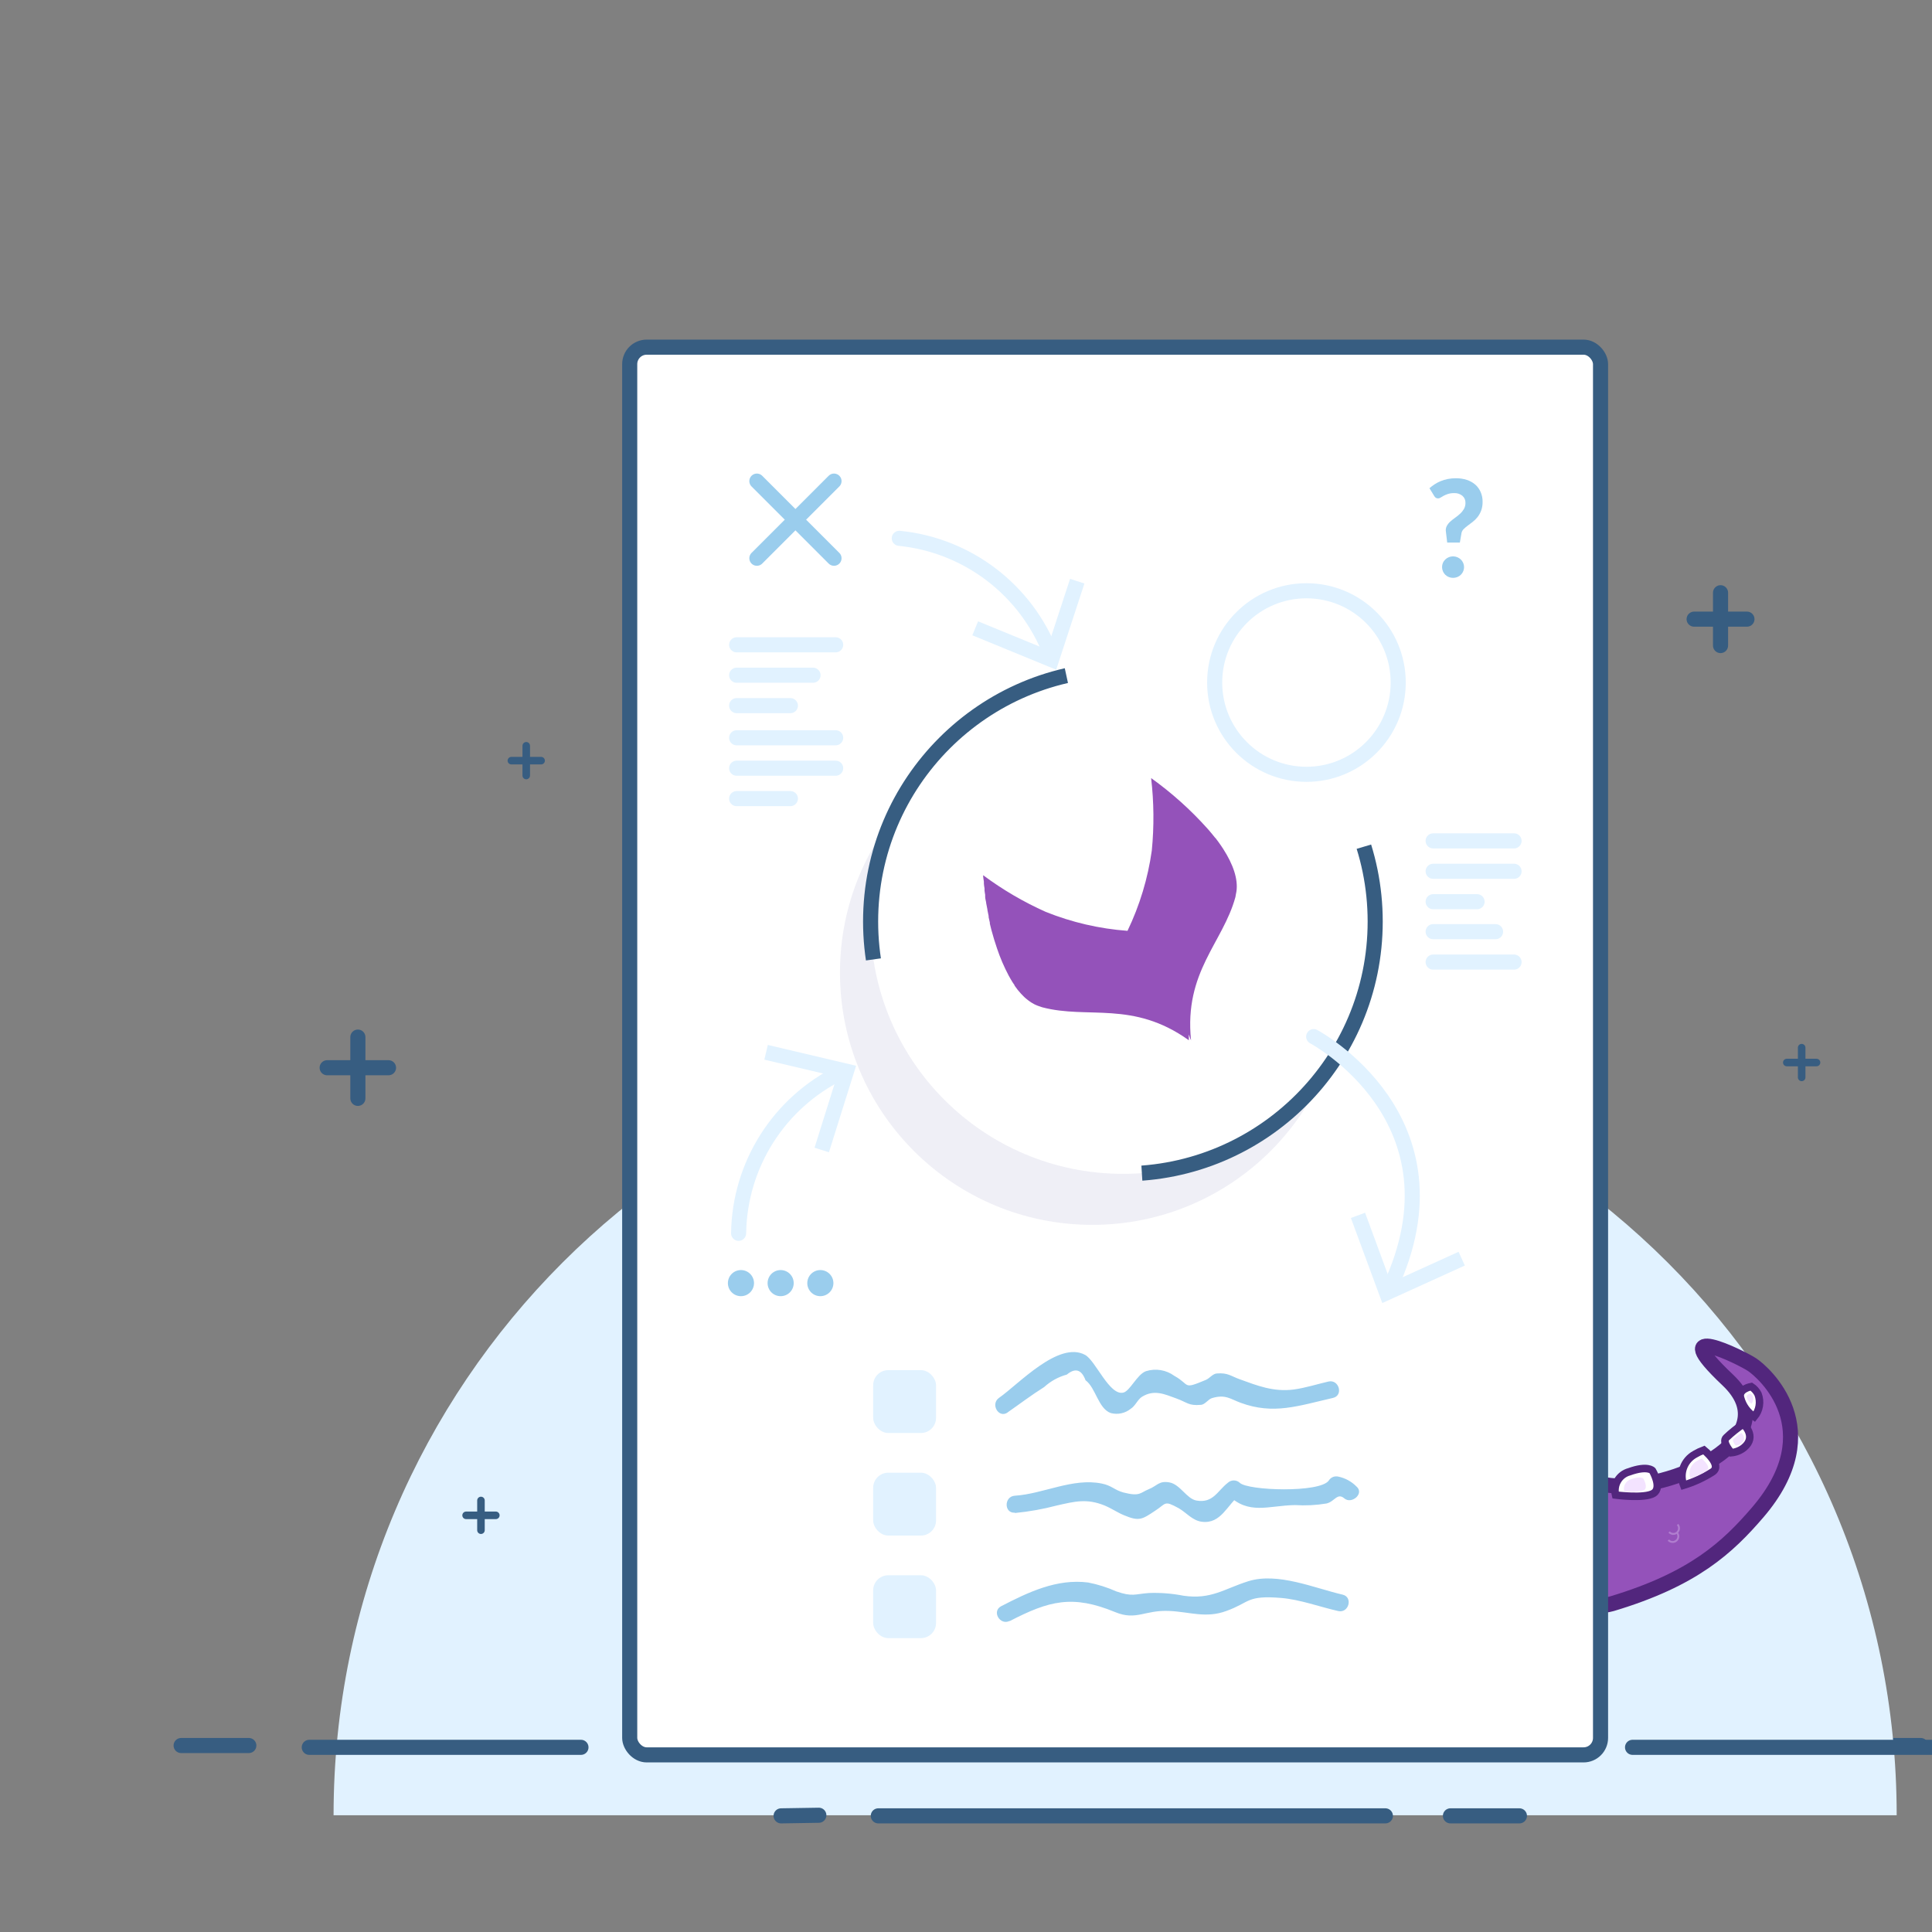 <?xml version="1.0" encoding="UTF-8"?>
<svg width="256px" height="256px" viewBox="0 0 256 256" version="1.1" xmlns="http://www.w3.org/2000/svg" xmlns:xlink="http://www.w3.org/1999/xlink">
    <rect x="0" y="0" width="256" height="256" fill="#808080" stroke="none"/>
    <!-- Generator: Sketch 46.2 (44496) - http://www.bohemiancoding.com/sketch -->
    <title>illustration-draft</title>
    <desc>Created with Sketch.</desc>
    <defs></defs>
    <g id="256x256" stroke="none" stroke-width="1" fill="none" fill-rule="evenodd">
        <g id="illustration-draft">
            <g id="Draft" transform="translate(24, 46)">
                <path d="M223.53,185.29 L230.5,185.29" id="Shape" stroke="#375D81" stroke-width="2" fill="#FFFFFF" fill-rule="nonzero" stroke-linecap="round" stroke-linejoin="round"></path>
                <path d="M20.2,194.53 C20.2,137.335 66.565,90.97 123.76,90.97 C180.955,90.97 227.32,137.335 227.32,194.53 L20.2,194.53 Z" id="Shape" fill="#E1F2FF" fill-rule="nonzero"></path>
                <path d="M162.22,185.16 L167.22,185.16 C168.936,185.164 170.48,184.117 171.11,182.52 C172.88,177.97 172.44,173.79 172.65,170.21 C173.04,163.58 172.01,160.21 171.02,154.65 L163.55,154.82 C163.55,154.82 164.19,157.57 164.61,165.82 C164.74,168.38 160.52,178.64 160.72,183.67 C160.741,184.488 161.402,185.144 162.22,185.16 Z" id="Shape" stroke="#52267D" fill="#9452BA" fill-rule="nonzero"></path>
                <path d="M147.73,161.49 L141.73,154.67 L138.02,154.82 C138.02,154.82 137.5,160.49 137.29,162.82 C136.62,168.223 135.557,173.571 134.11,178.82 C133.786,179.88 133.584,180.974 133.51,182.08 C133.493,182.881 133.804,183.653 134.37,184.22 C134.937,184.786 135.709,185.097 136.51,185.08 L140.92,185.08 C143.49,185.092 145.744,183.365 146.4,180.88 C148.32,173.2 147.73,161.49 147.73,161.49 Z" id="Shape" stroke="#52267D" fill="#9452BA" fill-rule="nonzero"></path>
                <polyline id="Shape" stroke="#52267D" stroke-width="0.25" points="139.28 166.19 138.28 167.06 139.23 167.92 140.78 167.32 140.47 166.64 139.19 166.95 139.2 167.18 139.53 167.16"></polyline>
                <path d="M139.31,136.1 C143.69,136.01 147.79,132.99 156.73,132.58 C156.839,132.051 157.003,131.535 157.22,131.04 C158.84,127.54 161.12,117.45 159.65,110.82 L158.49,105.57 C158.11,103.849 157.919,102.092 157.92,100.33 L157.92,100.33 C157.921,99.611 157.995,98.894 158.14,98.19 C158.173,98.017 158.213,97.847 158.26,97.68 C158.39,97.175 158.557,96.68 158.76,96.2 C158.827,96.04 158.897,95.883 158.97,95.73 C159.117,95.423 159.28,95.123 159.46,94.83 C159.64,94.537 159.82,94.26 160,94 C160.613,93.18 161.34,92.453 162.16,91.84 C162.433,91.633 162.717,91.443 163.01,91.27 C164.673,90.259 166.583,89.726 168.53,89.73 L170.27,89.73 C173.092,89.728 175.799,90.85 177.79,92.85 C178.03,93.09 178.26,93.343 178.48,93.61 C178.874,94.089 179.225,94.6 179.53,95.14 C179.65,95.34 179.76,95.55 179.86,95.76 C179.96,95.97 180.01,96.07 180.07,96.23 C180.481,97.202 180.744,98.23 180.85,99.28 C180.885,99.642 180.902,100.006 180.9,100.37 L180.9,100.37 C180.9,101.834 179.714,103.02 178.25,103.02 L167.39,103.02 L169.04,112.47 C170.97,122.18 170.39,128.67 168.89,133 C168.56,134 166.65,137.39 166.65,137.39 C172.1,145.98 180.45,149.74 189.38,150.83 C196.97,151.76 213.38,144.83 204.91,136.83 C196.44,128.83 206.67,133.83 208.17,134.83 C209.67,135.83 218.36,143.35 208.93,154.37 C204.93,159.03 200.42,163.26 189.56,166.51 C187.82,167.03 178.31,167.72 173.18,169.19 C157.93,173.57 145.54,168.81 138.59,158.74 C131.64,148.67 137.58,136.14 139.31,136.1 Z" id="Shape" stroke="#52267D" stroke-width="2" fill="#9452BA" fill-rule="nonzero"></path>
                <path d="M148.77,121.63 C149.12,110.37 140.18,101.52 130.03,99.63 C127.92,99.24 127.24,98.63 124.93,98.63 L123.16,98.63 C117.206,98.63 112.38,103.456 112.38,109.41 C112.38,110.896 113.584,112.1 115.07,112.1 L133.27,112.1 C137.27,113.8 139.77,118.92 140.21,121.67 C140.861,124.959 140.437,128.371 139,131.4 C138.222,133.136 137.929,135.05 138.15,136.94 L138.25,136.94 C138.328,137.991 138.489,139.034 138.73,140.06 C140.44,138.87 143.09,137.06 143.57,136.83 C144.57,136.28 146.98,135.02 148.04,134.41 C154.84,130.56 148.57,128 148.77,121.63 Z" id="Shape" stroke="#52267D" fill="#9452BA" fill-rule="nonzero"></path>
                <path d="M143,134.64 C142.91,132.9 142.65,132.01 142.84,131.3 C143.96,127.23 144.33,125.94 144.33,121.63 C144.235,117.23 141.921,113.178 138.18,110.86 C136.451,110.627 134.697,111.055 133.27,112.06 C137.27,113.76 139.77,118.88 140.21,121.63 C140.87,124.932 140.446,128.359 139,131.4 C138.222,133.136 137.929,135.05 138.15,136.94 C138.15,136.94 143.07,138.79 142.96,134.65" id="Shape" stroke="#52267D" stroke-width="0.5" fill="#F3E3FF" fill-rule="nonzero"></path>
                <path d="M117.5,100.43 C117.559,99.264 118.288,98.238 119.37,97.8 L120.98,97.15 C120.98,97.15 122.09,99.51 120.83,100.1 C119.797,100.61 118.613,100.728 117.5,100.43 Z" id="Shape" stroke="#52267D" stroke-width="0.5" fill="#FFFFFF" fill-rule="nonzero"></path>
                <path d="M122.19,99.11 C122.288,97.529 123.549,96.268 125.13,96.17 C125.67,96.1 127.07,96.17 127.07,96.17 C127.07,96.17 127.72,98.88 126.2,99.17 C124.867,99.333 123.518,99.313 122.19,99.11 L122.19,99.11 Z" id="Shape" stroke="#52267D" stroke-width="0.5" fill="#FFFFFF" fill-rule="nonzero"></path>
                <path d="M127.92,99.36 C127.92,99.36 128.3,96.52 130.85,97.3 C131.518,97.511 132.109,97.915 132.55,98.46 C132.55,98.46 132.04,100.63 131.03,100.38 C129.967,100.128 128.926,99.787 127.92,99.36 Z" id="Shape" stroke="#52267D" stroke-width="0.5" fill="#FFFFFF" fill-rule="nonzero"></path>
                <path d="M135.34,113.16 C135.34,113.16 141.34,109.92 140.16,104.47 C141.479,105.587 142.706,106.808 143.83,108.12 C143.83,109.19 144.03,113.42 138.18,116.26 C137.301,115.167 136.352,114.132 135.34,113.16 L135.34,113.16 Z" id="Shape" stroke="#52267D" stroke-width="0.5" fill="#FFFFFF" fill-rule="nonzero"></path>
                <path d="M118.06,100.13 C118.088,99.449 118.516,98.849 119.15,98.6 L120.09,98.22 C120.09,98.22 120.74,99.59 120,99.94 C119.398,100.236 118.708,100.304 118.06,100.13 L118.06,100.13 Z" id="Shape" fill="#F3E3FF" fill-rule="nonzero"></path>
                <path d="M123,98.76 C123.041,97.805 123.805,97.041 124.76,97 C125.08,97 125.9,97 125.9,97 C125.9,97 126.28,98.59 125.39,98.74 C124.598,98.858 123.794,98.864 123,98.76 Z" id="Shape" fill="#F3E3FF" fill-rule="nonzero"></path>
                <path d="M128.55,99.27 C128.55,99.27 128.77,97.59 130.29,98.05 C130.684,98.177 131.032,98.417 131.29,98.74 C131.29,98.74 130.99,100.02 130.39,99.88 C129.761,99.729 129.145,99.525 128.55,99.27 Z" id="Shape" fill="#F3E3FF" fill-rule="nonzero"></path>
                <path d="M124,105.3 L128.54,105.3 C129.247,105.3 129.82,105.873 129.82,106.58 L129.82,109 C129.82,109.707 129.247,110.28 128.54,110.28 L121.89,110.28 L121.89,107.4 C121.89,106.24 122.83,105.3 123.99,105.3 L124,105.3 Z" id="Shape" fill="#F3E3FF" fill-rule="nonzero" opacity="0.3"></path>
                <path d="M124,106.27 L127.82,106.27 C128.372,106.27 128.82,106.718 128.82,107.27 L128.82,109.16 C128.82,109.712 128.372,110.16 127.82,110.16 L122,110.16 L122,108.27 C122,107.165 122.895,106.27 124,106.27 Z" id="Shape" stroke="#52267D" stroke-width="0.5" fill="#FFFFFF" fill-rule="nonzero"></path>
                <circle id="Oval" fill="#52267D" fill-rule="nonzero" cx="123.93" cy="108.17" r="1.09"></circle>
                <path d="M114.82,111.25 L114.82,111.25 C115.129,111.182 115.404,111.008 115.6,110.76 L115.97,110.3 L115.16,110.47 L114.68,110.57 C114.591,110.589 114.513,110.643 114.464,110.72 C114.415,110.798 114.399,110.891 114.42,110.98 L114.42,110.98 C114.437,111.069 114.489,111.148 114.564,111.198 C114.639,111.249 114.731,111.268 114.82,111.25 L114.82,111.25 Z" id="Shape" fill="#52267D" fill-rule="nonzero"></path>
                <path d="M136.35,113.27 C136.35,113.27 140.94,110.8 140.87,105.82 C141.845,106.445 142.696,107.245 143.38,108.18 C143.193,109.467 142.695,110.689 141.93,111.74 C140.23,113.59 138.46,114.15 136.35,113.27 Z" id="Shape" fill="#EAF3FB" fill-rule="nonzero"></path>
                <path d="M140.69,112.4 C139.63,113.465 138.429,114.38 137.12,115.12" id="Shape" stroke="#52267D" stroke-width="0.5" fill="#FFFFFF" fill-rule="nonzero"></path>
                <path d="M158.68,131.74 L157.68,129.74 C153.86,120.36 153.27,114.85 155.25,105.9 L156.41,100.65 C156.797,98.927 156.995,97.166 157,95.4 L157,95.4 C157,89.524 152.236,84.76 146.36,84.76 L144.64,84.76 C138.847,84.76 134.15,89.457 134.15,95.25 L134.15,95.55 C134.15,96.931 135.269,98.05 136.65,98.05 L147.52,98.05 L145.87,107.5 C140.87,132.83 141.33,143.1 151.26,140.99" id="Shape" stroke="#52267D" fill="#9452BA" fill-rule="nonzero"></path>
                <path d="M139.36,86 C139.521,84.846 140.282,83.864 141.36,83.42 C141.829,83.296 142.321,83.296 142.79,83.42 C142.79,83.42 143.85,85.07 142.61,85.66 C141.603,86.163 140.449,86.284 139.36,86 L139.36,86 Z" id="Shape" stroke="#52267D" stroke-width="0.5" fill="#FFFFFF" fill-rule="nonzero"></path>
                <path d="M143.72,85.41 C143.828,83.618 145.258,82.188 147.05,82.08 C147.512,82.04 147.978,82.04 148.44,82.08 C148.44,82.08 149.98,85.13 148.26,85.43 C146.753,85.63 145.225,85.624 143.72,85.41 L143.72,85.41 Z" id="Shape" stroke="#52267D" stroke-width="0.5" fill="#FFFFFF" fill-rule="nonzero"></path>
                <path d="M149.57,86.07 C149.57,86.07 150.01,83.29 152.5,84.12 C153.147,84.345 153.714,84.756 154.13,85.3 C154.13,85.3 153.58,87.41 152.59,87.14 C151.555,86.868 150.545,86.511 149.57,86.07 L149.57,86.07 Z" id="Shape" stroke="#52267D" stroke-width="0.5" fill="#FFFFFF" fill-rule="nonzero"></path>
                <path d="M139.54,135.77 C140.072,135.365 140.681,135.072 141.33,134.91" id="Shape" stroke="#52267D" stroke-width="0.5" fill="#F3E3FF" fill-rule="nonzero"></path>
                <path d="M143.14,135.71 C141.36,128.49 144.57,114.71 145.14,111.28 L147.47,97.66 L148.47,97.66 C149.111,97.724 149.697,98.048 150.092,98.557 C150.487,99.065 150.656,99.713 150.56,100.35 L148.87,112.16 C148.3,116.16 147.7,134.67 154.65,138.65 C156.13,139.5 158.54,138.94 159.45,138.51 C162.75,136.93 163.7,132.81 164.45,129.51 C165.95,122.64 164.78,117.25 164.45,111.86 L164.1,105.12 C164.018,103.85 164.954,102.742 166.22,102.61 L167.46,102.61 L169.7,116.23 C170.37,120.11 172.1,133.55 164.18,139.86 C164.04,139.97 166.11,140.44 165.51,141.5 C163.13,145.71 156.22,146.38 154.92,148.18 C149.92,155.12 154.6,169.92 154.6,169.92 C151.358,168.601 148.326,166.816 145.6,164.62 C137.6,157.41 136.53,146.96 136.49,143.89 C136.49,140.21 137.41,137.89 138.6,136.57" id="Shape" stroke="#52267D" stroke-width="0.5" fill="#F3E3FF" fill-rule="nonzero"></path>
                <path d="M208.45,141.73 C209.149,140.895 209.34,139.747 208.95,138.73 C208.744,138.323 208.433,137.978 208.05,137.73 C208.05,137.73 206.27,138.04 206.64,139.24 C206.915,140.265 207.559,141.153 208.45,141.73 L208.45,141.73 Z" id="Shape" stroke="#52267D" fill="#FFFFFF" fill-rule="nonzero"></path>
                <path d="M208.08,140 C208.306,139.719 208.374,139.342 208.26,139 C208.185,138.86 208.075,138.743 207.94,138.66 C207.94,138.66 207.32,138.77 207.45,139.19 C207.558,139.526 207.781,139.812 208.08,140 L208.08,140 Z" id="Shape" fill="#F3E3FF" fill-rule="nonzero"></path>
                <path d="M199.09,150.8 C198.486,149.245 199.133,147.484 200.6,146.69 C200.973,146.47 201.365,146.283 201.77,146.13 C201.77,146.13 204.27,148.13 202.93,149.03 C201.737,149.792 200.445,150.388 199.09,150.8 L199.09,150.8 Z" id="Shape" stroke="#52267D" fill="#FFFFFF" fill-rule="nonzero"></path>
                <path d="M200,149.87 C199.662,149.007 200.023,148.028 200.84,147.59 C201.047,147.468 201.265,147.365 201.49,147.28 C201.49,147.28 202.87,148.37 202.13,148.89 C201.468,149.312 200.751,149.642 200,149.87 L200,149.87 Z" id="Shape" fill="#F3E3FF" fill-rule="nonzero"></path>
                <path d="M207,142.69 C207,142.69 208.88,144.34 207.08,145.82 C206.602,146.203 206.021,146.436 205.41,146.49 C205.41,146.49 204.08,145.07 204.75,144.49 C205.448,143.827 206.2,143.225 207,142.69 L207,142.69 Z" id="Shape" stroke="#52267D" fill="#FFFFFF" fill-rule="nonzero"></path>
                <path d="M206.74,143.86 C206.74,143.86 207.57,144.59 206.74,145.25 C206.528,145.421 206.271,145.525 206,145.55 C206,145.55 205.41,144.92 205.71,144.65 C206.03,144.358 206.375,144.093 206.74,143.86 L206.74,143.86 Z" id="Shape" fill="#F3E3FF" fill-rule="nonzero"></path>
                <path d="M190.07,152.1 C189.733,150.752 190.538,149.382 191.88,149.02 C194.31,148.14 194.96,148.87 194.96,148.87 C194.96,148.87 196.3,151.13 195.1,151.87 C193.9,152.61 190.07,152.1 190.07,152.1 Z" id="Shape" stroke="#52267D" fill="#FFFFFF" fill-rule="nonzero"></path>
                <path d="M191.21,151.6 C191.038,150.9 191.455,150.191 192.15,150 C193.41,149.54 193.75,149.92 193.75,149.92 C193.75,149.92 194.45,151.09 193.82,151.47 C192.968,151.692 192.08,151.736 191.21,151.6 L191.21,151.6 Z" id="Shape" fill="#F3E3FF" fill-rule="nonzero"></path>
                <path d="M147,101 C149.945,102.352 153.317,102.428 156.32,101.21 C155.95,102.9 155.18,106.29 155.18,106.29 C155.18,106.29 150.18,107.84 146.24,105.39 C146.61,103.14 147,101 147,101 Z" id="Shape" stroke="#52267D" stroke-width="0.5" fill="#FFFFFF" fill-rule="nonzero"></path>
                <path d="M175.94,91.15 C175.782,89.99 175.021,89 173.94,88.55 C173.259,88.378 172.562,88.281 171.86,88.26 C171.86,88.26 171.43,90.26 172.68,90.81 C173.69,91.312 174.848,91.432 175.94,91.15 L175.94,91.15 Z" id="Shape" stroke="#52267D" stroke-width="0.5" fill="#FFFFFF" fill-rule="nonzero"></path>
                <path d="M171.26,90.2 C171.167,88.639 169.921,87.393 168.36,87.3 C167.957,87.266 167.553,87.266 167.15,87.3 C167.15,87.3 165.81,89.96 167.31,90.22 C168.621,90.393 169.95,90.386 171.26,90.2 L171.26,90.2 Z" id="Shape" stroke="#52267D" stroke-width="0.5" fill="#FFFFFF" fill-rule="nonzero"></path>
                <path d="M165.87,90.38 C165.87,90.38 165.42,87.58 162.92,88.38 C162.265,88.606 161.691,89.02 161.27,89.57 C161.27,89.57 161.83,91.69 162.82,91.43 C163.864,91.166 164.884,90.815 165.87,90.38 Z" id="Shape" stroke="#52267D" stroke-width="0.5" fill="#FFFFFF" fill-rule="nonzero"></path>
                <path d="M140.2,85.63 C140.29,84.977 140.72,84.421 141.33,84.17 C141.595,84.1 141.875,84.1 142.14,84.17 C142.14,84.17 142.74,85.1 142.04,85.43 C141.471,85.717 140.817,85.788 140.2,85.63 Z" id="Shape" fill="#F3E3FF" fill-rule="nonzero"></path>
                <path d="M144.64,85 C144.709,83.82 145.65,82.879 146.83,82.81 C147.133,82.784 147.437,82.784 147.74,82.81 C147.74,82.81 148.74,84.81 147.62,85.01 C146.631,85.142 145.628,85.138 144.64,85 Z" id="Shape" fill="#F3E3FF" fill-rule="nonzero"></path>
                <path d="M150.37,85.9 C150.37,85.9 150.65,84.13 152.23,84.66 C152.628,84.809 152.975,85.069 153.23,85.41 C153.23,85.41 152.88,86.75 152.23,86.58 C151.593,86.404 150.97,86.177 150.37,85.9 L150.37,85.9 Z" id="Shape" fill="#F3E3FF" fill-rule="nonzero"></path>
                <path d="M175.15,90.75 C175.052,90.099 174.613,89.55 174,89.31 C173.62,89.215 173.231,89.161 172.84,89.15 C172.84,89.15 172.6,90.25 173.3,90.57 C173.874,90.855 174.532,90.919 175.15,90.75 L175.15,90.75 Z" id="Shape" fill="#F3E3FF" fill-rule="nonzero"></path>
                <path d="M170.28,89.83 C170.226,88.926 169.504,88.204 168.6,88.15 C168.367,88.13 168.133,88.13 167.9,88.15 C167.9,88.15 167.12,89.69 167.99,89.84 C168.75,89.941 169.521,89.938 170.28,89.83 Z" id="Shape" fill="#F3E3FF" fill-rule="nonzero"></path>
                <path d="M165.08,90.27 C165.08,90.27 164.82,88.62 163.34,89.11 C162.944,89.238 162.596,89.482 162.34,89.81 C162.34,89.81 162.67,91.07 163.26,90.91 C163.884,90.749 164.493,90.534 165.08,90.27 Z" id="Shape" fill="#F3E3FF" fill-rule="nonzero"></path>
                <path d="M158.54,105.78 C161.658,106.199 164.825,106.074 167.9,105.41 C168.34,107.89 168.63,109.76 168.63,109.76 C168.63,109.76 165.47,111.91 159.63,110.66 C158.93,107.48 158.54,105.78 158.54,105.78 Z" id="Shape" stroke="#52267D" stroke-width="0.5" fill="#FFFFFF" fill-rule="nonzero"></path>
                <path d="M163.97,96 L170.62,96 C171.327,96 171.9,96.573 171.9,97.28 L171.9,99.68 C171.9,100.387 171.327,100.96 170.62,100.96 L166.08,100.96 C164.92,100.96 163.98,100.02 163.98,98.86 L163.98,96 L163.97,96 Z" id="Shape" fill="#F3E3FF" fill-rule="nonzero" opacity="0.3" transform="translate(167.935, 98.48) rotate(180) translate(-167.935, -98.48) "></path>
                <path d="M164.96,96.95 L170.8,96.95 C171.352,96.95 171.8,97.398 171.8,97.95 L171.8,99.84 C171.8,100.392 171.352,100.84 170.8,100.84 L166.96,100.84 C165.855,100.84 164.96,99.945 164.96,98.84 L164.96,96.95 Z" id="Shape" stroke="#52267D" stroke-width="0.5" fill="#FFFFFF" fill-rule="nonzero" transform="translate(168.38, 98.895) rotate(-180) translate(-168.38, -98.895) "></path>
                <circle id="Oval" fill="#52267D" fill-rule="nonzero" cx="169.85" cy="99.72" r="1.09"></circle>
                <path d="M144.28,91.29 L148.82,91.29 C149.527,91.29 150.1,91.863 150.1,92.57 L150.1,95 C150.1,95.707 149.527,96.28 148.82,96.28 L142.17,96.28 L142.17,93.39 C142.17,92.831 142.393,92.296 142.789,91.902 C143.185,91.507 143.721,91.287 144.28,91.29 L144.28,91.29 Z" id="Shape" fill="#F3E3FF" fill-rule="nonzero" opacity="0.3"></path>
                <path d="M144.29,92.26 L148.11,92.26 C148.662,92.26 149.11,92.708 149.11,93.26 L149.11,95.15 C149.11,95.702 148.662,96.15 148.11,96.15 L142.27,96.15 L142.27,94.28 C142.27,93.175 143.165,92.28 144.27,92.28 L144.29,92.26 Z" id="Shape" stroke="#52267D" stroke-width="0.5" fill="#FFFFFF" fill-rule="nonzero"></path>
                <circle id="Oval" fill="#52267D" fill-rule="nonzero" cx="144.25" cy="95.01" r="1.09"></circle>
                <path d="M178.48,102.1 L178.48,102.1 C178.171,102.032 177.896,101.858 177.7,101.61 L177.33,101.15 L178.14,101.32 L178.62,101.42 C178.709,101.439 178.787,101.493 178.836,101.57 C178.885,101.648 178.901,101.741 178.88,101.83 L178.88,101.83 C178.863,101.919 178.811,101.998 178.736,102.048 C178.661,102.099 178.569,102.118 178.48,102.1 L178.48,102.1 Z" id="Shape" fill="#52267D" fill-rule="nonzero"></path>
                <path d="M136.47,97 L136.47,97 C136.779,96.932 137.054,96.758 137.25,96.51 L137.62,96.05 L136.81,96.22 L136.33,96.32 C136.241,96.339 136.163,96.393 136.114,96.47 C136.065,96.548 136.049,96.641 136.07,96.73 L136.07,96.73 C136.087,96.819 136.139,96.898 136.214,96.948 C136.289,96.999 136.381,97.018 136.47,97 L136.47,97 Z" id="Shape" fill="#52267D" fill-rule="nonzero"></path>
                <path d="M147.43,101.69 C150.045,102.695 152.93,102.748 155.58,101.84 C155.378,103.064 155.108,104.276 154.77,105.47 C153.404,105.548 152.034,105.487 150.68,105.29 C148.35,104.83 147.43,103.78 147.43,101.69 Z" id="Shape" fill="#EAF3FB" fill-rule="nonzero"></path>
                <path d="M153.08,104.77 C150.834,104.918 148.586,104.517 146.53,103.6" id="Shape" stroke="#52267D" stroke-width="0.5" fill="#FFFFFF" fill-rule="nonzero"></path>
                <path d="M166.14,106.32 C163.93,106.911 161.623,107.044 159.36,106.71 C159.6,107.765 159.907,108.804 160.28,109.82 C160.28,109.82 165,109.18 166.14,106.32 Z" id="Shape" fill="#EAF3FB" fill-rule="nonzero"></path>
                <path d="M164.21,139.9 C164.21,139.9 163.99,140.06 163.68,140.24" id="Shape" stroke="#52267D" stroke-width="0.5" fill="#F3E3FF" fill-rule="nonzero"></path>
                <path d="M166.49,107.68 C164.022,108.094 161.509,108.171 159.02,107.91" id="Shape" stroke="#52267D" stroke-width="0.5" fill="#FFFFFF" fill-rule="nonzero"></path>
                <path d="M160.55,182.24 C159.838,181.768 158.889,181.883 158.31,182.51 C157.14,183.51 156.31,184.95 156.79,185.1 C157.575,185.316 158.398,185.357 159.2,185.22 C160.04,185.07 160.78,185.22 161.12,183.47 C161.208,182.981 160.98,182.489 160.55,182.24 Z" id="Shape" stroke="#52267D" stroke-width="0.5" fill="#FFFFFF" fill-rule="nonzero"></path>
                <path d="M160.33,182.52 C159.888,182.228 159.299,182.3 158.94,182.69 C158.21,183.29 157.67,184.21 157.99,184.3 C158.479,184.433 158.991,184.457 159.49,184.37 C160.01,184.27 160.49,184.37 160.69,183.28 C160.743,182.976 160.599,182.672 160.33,182.52 L160.33,182.52 Z" id="Shape" fill="#EAF3FB" fill-rule="nonzero"></path>
                <path d="M161.91,182.22 C162.42,182.15 163.15,183.22 163.07,183.59 C162.99,183.96 162.93,185.04 162.07,185.16 C161.46,185.25 159.3,185.47 158.83,185 C158.36,184.53 159.28,182.57 161.91,182.22 Z" id="Shape" stroke="#52267D" stroke-width="0.5" fill="#FFFFFF" fill-rule="nonzero"></path>
                <path d="M162.05,182.52 C162.35,182.52 162.78,183.13 162.73,183.33 C162.68,183.53 162.65,184.18 162.16,184.25 C161.67,184.32 160.53,184.44 160.25,184.16 C159.97,183.88 160.5,182.73 162.05,182.52 Z" id="Shape" fill="#EAF3FB" fill-rule="nonzero"></path>
                <path d="M164.06,182.43 C164.06,182.43 163.62,182.2 162.75,182.7 C161.88,183.2 160.84,183.84 161.14,184.7 C161.44,185.56 163.87,185.25 164.4,185.06 C164.934,184.871 165.26,184.331 165.18,183.77 C165.086,183.149 164.654,182.632 164.06,182.43 Z" id="Shape" stroke="#52267D" stroke-width="0.5" fill="#FFFFFF" fill-rule="nonzero"></path>
                <path d="M164.22,182.74 C164.22,182.74 163.96,182.6 163.45,182.9 C162.94,183.2 162.32,183.58 162.45,184.09 C162.58,184.6 164.06,184.41 164.38,184.31 C164.692,184.196 164.884,183.88 164.84,183.55 C164.797,183.187 164.559,182.876 164.22,182.74 Z" id="Shape" fill="#EAF3FB" fill-rule="nonzero"></path>
                <path d="M153.92,154.62 C154.153,159.456 153.841,164.303 152.99,169.07 C151.66,177.29 149.3,179.87 149.48,182 C149.61,183.65 150.31,185.16 151.97,185.16 L156.91,185.16 C159.217,185.16 161.265,183.687 162,181.5 C162.774,179.167 163.307,176.761 163.59,174.32 C163.875,170.771 163.952,167.208 163.82,163.65" id="Shape" stroke="#52267D" fill="#9452BA" fill-rule="nonzero"></path>
                <path d="M179.25,158.34 C177.638,159.846 176.741,161.965 176.78,164.17 C176.78,167 178.44,170.6 177.4,175.3 C176.47,179.49 174.63,180.23 175.18,183.99 C175.294,184.672 175.888,185.169 176.58,185.16 L182.09,185.16 C184.628,185.16 186.794,183.324 187.21,180.82 C188.036,174.892 187.823,168.865 186.58,163.01" id="Shape" stroke="#52267D" fill="#9452BA" fill-rule="nonzero"></path>
                <polyline id="Shape" stroke="#52267D" stroke-width="0.25" points="180.34 164.57 180.66 164.34 181.71 164.57 180.54 165.32 179.14 164.63 180.6 163.47 181.26 163.69"></polyline>
                <path d="M150.55,182.24 C149.838,181.768 148.889,181.883 148.31,182.51 C147.14,183.51 146.31,184.95 146.79,185.1 C147.575,185.316 148.398,185.357 149.2,185.22 C150.04,185.07 150.78,185.22 151.12,183.47 C151.208,182.981 150.98,182.489 150.55,182.24 Z" id="Shape" stroke="#52267D" stroke-width="0.5" fill="#FFFFFF" fill-rule="nonzero"></path>
                <path d="M150.33,182.52 C149.888,182.228 149.299,182.3 148.94,182.69 C148.21,183.29 147.67,184.21 147.99,184.3 C148.479,184.433 148.991,184.457 149.49,184.37 C150.01,184.27 150.49,184.37 150.69,183.28 C150.743,182.976 150.599,182.672 150.33,182.52 L150.33,182.52 Z" id="Shape" fill="#EAF3FB" fill-rule="nonzero"></path>
                <polyline id="Shape" stroke="#52267D" stroke-width="0.25" points="158.11 167.68 156.14 168.29 156.4 170.11 158.42 170.26 159.36 169.18 158.15 168.51 157.15 168.8 157.79 169.5"></polyline>
                <g id="Group" opacity="0.3" transform="translate(114, 92)" stroke="#F3E3FF" stroke-width="0.25">
                    <path d="M1.94,15.65 C1.911,15.859 2.007,16.065 2.184,16.178 C2.361,16.292 2.589,16.292 2.766,16.178 C2.943,16.065 3.039,15.859 3.01,15.65" id="Shape"></path>
                    <path d="M0.87,15.65 C0.907,15.917 1.135,16.117 1.405,16.117 C1.675,16.117 1.903,15.917 1.94,15.65" id="Shape"></path>
                    <path d="M1.4,16.18 C1.371,16.389 1.467,16.595 1.644,16.708 C1.821,16.822 2.049,16.822 2.226,16.708 C2.403,16.595 2.499,16.389 2.47,16.18" id="Shape"></path>
                    <path d="M22.47,15.14 C22.71,15.312 23.026,15.337 23.289,15.203 C23.552,15.07 23.719,14.8 23.721,14.505 C23.724,14.21 23.561,13.938 23.3,13.8" id="Shape"></path>
                    <path d="M22.72,16.23 C23.087,16.424 23.542,16.3 23.76,15.947 C23.979,15.594 23.887,15.132 23.55,14.89" id="Shape"></path>
                    <path d="M47.9,33.14 C47.9,33.538 48.222,33.86 48.62,33.86 C49.018,33.86 49.34,33.538 49.34,33.14" id="Shape"></path>
                    <path d="M46.46,33.14 C46.46,33.538 46.782,33.86 47.18,33.86 C47.578,33.86 47.9,33.538 47.9,33.14" id="Shape"></path>
                    <path d="M47.18,33.86 C47.18,34.258 47.502,34.58 47.9,34.58 C48.298,34.58 48.62,34.258 48.62,33.86" id="Shape"></path>
                    <path d="M26.43,78.67 C26.43,79.068 26.752,79.39 27.15,79.39 C27.548,79.39 27.87,79.068 27.87,78.67" id="Shape"></path>
                    <path d="M25,78.67 C25,79.068 25.322,79.39 25.72,79.39 C26.118,79.39 26.44,79.068 26.44,78.67" id="Shape"></path>
                    <path d="M25.71,79.39 C25.71,79.788 26.032,80.11 26.43,80.11 C26.828,80.11 27.15,79.788 27.15,79.39" id="Shape"></path>
                    <path d="M46.78,10.24 C46.78,10.676 47.134,11.03 47.57,11.03 C48.006,11.03 48.36,10.676 48.36,10.24" id="Shape"></path>
                    <path d="M46,11 C46,11.436 46.354,11.79 46.79,11.79 C47.226,11.79 47.58,11.436 47.58,11" id="Shape"></path>
                    <path d="M36.69,24.19 C36.571,24.599 36.723,25.038 37.07,25.285 C37.417,25.532 37.883,25.532 38.23,25.285 C38.577,25.038 38.729,24.599 38.61,24.19" id="Shape"></path>
                    <path d="M35.73,25.14 C35.854,25.567 36.246,25.86 36.69,25.86 C37.134,25.86 37.526,25.567 37.65,25.14" id="Shape"></path>
                    <path d="M22.75,0.33 C22.75,0.683 23.037,0.97 23.39,0.97 C23.743,0.97 24.03,0.683 24.03,0.33" id="Shape"></path>
                    <path d="M22.11,1 C22.11,1.353 22.397,1.64 22.75,1.64 C23.103,1.64 23.39,1.353 23.39,1" id="Shape"></path>
                    <path d="M83.16,65 C83.339,65.202 83.611,65.293 83.876,65.239 C84.14,65.186 84.355,64.995 84.441,64.739 C84.526,64.484 84.469,64.202 84.29,64" id="Shape"></path>
                    <path d="M83.07,66.07 C83.249,66.272 83.521,66.363 83.786,66.309 C84.05,66.256 84.265,66.065 84.351,65.809 C84.436,65.554 84.379,65.272 84.2,65.07" id="Shape"></path>
                    <path d="M53.79,54.83 C53.905,55.133 54.179,55.347 54.501,55.385 C54.823,55.424 55.14,55.279 55.323,55.011 C55.505,54.743 55.523,54.396 55.37,54.11" id="Shape"></path>
                    <path d="M52.21,55.55 C52.427,55.954 52.92,56.12 53.337,55.93 C53.755,55.74 53.953,55.259 53.79,54.83" id="Shape"></path>
                    <path d="M53.36,56 C53.475,56.303 53.749,56.517 54.071,56.555 C54.393,56.594 54.71,56.449 54.893,56.181 C55.075,55.913 55.093,55.566 54.94,55.28" id="Shape"></path>
                    <path d="M51.78,56.7 C51.997,57.104 52.49,57.27 52.907,57.08 C53.325,56.89 53.523,56.409 53.36,55.98" id="Shape"></path>
                    <path d="M54.51,56.41 C54.727,56.814 55.22,56.98 55.637,56.79 C56.055,56.6 56.253,56.119 56.09,55.69" id="Shape"></path>
                    <path d="M38.69,6.82 C38.69,7.303 39.082,7.695 39.565,7.695 C40.048,7.695 40.44,7.303 40.44,6.82" id="Shape"></path>
                    <path d="M38.39,39.87 C38.39,40.353 38.782,40.745 39.265,40.745 C39.748,40.745 40.14,40.353 40.14,39.87" id="Shape"></path>
                    <path d="M48.3,21.65 C48.3,22.017 48.598,22.315 48.965,22.315 C49.332,22.315 49.63,22.017 49.63,21.65" id="Shape"></path>
                    <path d="M64.08,6.59 C64.08,6.866 64.304,7.09 64.58,7.09 C64.856,7.09 65.08,6.866 65.08,6.59" id="Shape"></path>
                    <path d="M68.22,79.69 C68.274,79.997 68.487,80.253 68.78,80.36 C69.073,80.467 69.401,80.41 69.64,80.21 C69.879,80.01 69.994,79.697 69.94,79.39" id="Shape"></path>
                    <path d="M44.06,86.13 C43.941,86.539 44.093,86.978 44.44,87.225 C44.787,87.472 45.253,87.472 45.6,87.225 C45.947,86.978 46.099,86.539 45.98,86.13" id="Shape"></path>
                    <path d="M43.1,87.09 C43.224,87.517 43.616,87.81 44.06,87.81 C44.504,87.81 44.896,87.517 45.02,87.09" id="Shape"></path>
                </g>
                <path d="M151.92,182.22 C152.43,182.15 153.16,183.22 153.08,183.59 C153,183.96 152.94,185.04 152.08,185.16 C151.47,185.25 149.31,185.47 148.84,185 C148.37,184.53 149.29,182.57 151.92,182.22 Z" id="Shape" stroke="#52267D" stroke-width="0.5" fill="#FFFFFF" fill-rule="nonzero"></path>
                <path d="M152.06,182.52 C152.36,182.52 152.79,183.13 152.74,183.33 C152.69,183.53 152.66,184.18 152.17,184.25 C151.68,184.32 150.54,184.44 150.26,184.16 C149.98,183.88 150.51,182.73 152.06,182.52 Z" id="Shape" fill="#EAF3FB" fill-rule="nonzero"></path>
                <path d="M153.72,182.76 C153.72,182.76 153.33,182.56 152.56,183 C151.79,183.44 150.87,184 151.14,184.78 C151.41,185.56 153.55,185.26 154.03,185.1 C154.503,184.933 154.791,184.456 154.72,183.96 C154.64,183.403 154.253,182.939 153.72,182.76 Z" id="Shape" stroke="#52267D" stroke-width="0.5" fill="#FFFFFF" fill-rule="nonzero"></path>
                <path d="M153.87,183 C153.87,183 153.64,182.88 153.19,183.14 C152.74,183.4 152.19,183.74 152.35,184.19 C152.51,184.64 153.78,184.48 154.06,184.38 C154.339,184.283 154.51,184.002 154.47,183.71 C154.422,183.378 154.189,183.103 153.87,183 L153.87,183 Z" id="Shape" fill="#EAF3FB" fill-rule="nonzero"></path>
                <path d="M133.44,183 C133.44,183 133.05,182.8 132.28,183.24 C131.51,183.68 130.59,184.24 130.86,185.02 C131.13,185.8 133.27,185.5 133.75,185.34 C134.223,185.173 134.511,184.696 134.44,184.2 C134.36,183.643 133.973,183.179 133.44,183 L133.44,183 Z" id="Shape" stroke="#52267D" stroke-width="0.5" fill="#FFFFFF" fill-rule="nonzero"></path>
                <path d="M133.59,183.25 C133.59,183.25 133.36,183.13 132.91,183.39 C132.46,183.65 131.91,183.99 132.07,184.44 C132.23,184.89 133.5,184.73 133.78,184.63 C134.059,184.533 134.23,184.252 134.19,183.96 C134.142,183.628 133.909,183.353 133.59,183.25 L133.59,183.25 Z" id="Shape" fill="#EAF3FB" fill-rule="nonzero"></path>
                <path d="M135.79,182.43 C136.3,182.36 137.03,183.43 136.95,183.8 C136.87,184.17 136.81,185.25 135.95,185.37 C135.34,185.46 133.18,185.68 132.71,185.21 C132.24,184.74 133.16,182.78 135.79,182.43 Z" id="Shape" stroke="#52267D" stroke-width="0.5" fill="#FFFFFF" fill-rule="nonzero"></path>
                <path d="M135.93,182.74 C136.23,182.74 136.66,183.35 136.61,183.55 C136.56,183.75 136.53,184.4 136.04,184.47 C135.55,184.54 134.41,184.66 134.13,184.38 C133.85,184.1 134.38,182.95 135.93,182.74 Z" id="Shape" fill="#EAF3FB" fill-rule="nonzero"></path>
                <path d="M177.28,182.24 C176.568,181.768 175.619,181.883 175.04,182.51 C173.87,183.51 173.04,184.95 173.52,185.1 C174.305,185.316 175.128,185.357 175.93,185.22 C176.77,185.07 177.51,185.22 177.85,183.47 C177.938,182.981 177.71,182.489 177.28,182.24 L177.28,182.24 Z" id="Shape" stroke="#52267D" stroke-width="0.5" fill="#FFFFFF" fill-rule="nonzero"></path>
                <path d="M177.06,182.52 C176.618,182.228 176.029,182.3 175.67,182.69 C174.94,183.29 174.4,184.21 174.72,184.3 C175.209,184.433 175.721,184.457 176.22,184.37 C176.74,184.27 177.22,184.37 177.42,183.28 C177.473,182.976 177.329,182.672 177.06,182.52 L177.06,182.52 Z" id="Shape" fill="#EAF3FB" fill-rule="nonzero"></path>
                <path d="M178.65,182.22 C179.16,182.15 179.89,183.22 179.81,183.59 C179.73,183.96 179.67,185.04 178.81,185.16 C178.2,185.25 176.04,185.47 175.57,185 C175.1,184.53 176,182.57 178.65,182.22 Z" id="Shape" stroke="#52267D" stroke-width="0.5" fill="#FFFFFF" fill-rule="nonzero"></path>
                <path d="M178.79,182.52 C179.09,182.52 179.52,183.13 179.47,183.33 C179.42,183.53 179.39,184.18 178.9,184.25 C178.41,184.32 177.27,184.44 176.99,184.16 C176.71,183.88 177.24,182.73 178.79,182.52 Z" id="Shape" fill="#EAF3FB" fill-rule="nonzero"></path>
                <path d="M180.45,182.76 C180.45,182.76 180.06,182.56 179.29,183 C178.52,183.44 177.6,184 177.87,184.78 C178.14,185.56 180.28,185.26 180.76,185.1 C181.233,184.933 181.521,184.456 181.45,183.96 C181.37,183.403 180.983,182.939 180.45,182.76 L180.45,182.76 Z" id="Shape" stroke="#52267D" stroke-width="0.5" fill="#FFFFFF" fill-rule="nonzero"></path>
                <path d="M180.6,183 C180.6,183 180.37,182.88 179.92,183.14 C179.47,183.4 178.92,183.74 179.08,184.19 C179.24,184.64 180.51,184.48 180.79,184.38 C181.069,184.283 181.24,184.002 181.2,183.71 C181.152,183.378 180.919,183.103 180.6,183 L180.6,183 Z" id="Shape" fill="#EAF3FB" fill-rule="nonzero"></path>
                <path d="M142.46,182.91 C142.594,182.777 142.795,182.738 142.97,182.81 C143.55,183.09 145.03,183.87 144.72,184.93 C144.48,185.75 143.98,185.51 143.02,185.52 L142.29,185.52 C142.137,185.524 141.995,185.444 141.92,185.31 L141.92,185.31 C141.533,184.5 141.733,183.53 142.41,182.94 L142.46,182.91 Z" id="Shape" stroke="#52267D" stroke-width="0.5" fill="#FFFFFF" fill-rule="nonzero"></path>
                <path d="M142.53,183.14 C142.628,183.044 142.774,183.017 142.9,183.07 C143.32,183.27 144.39,183.84 144.17,184.61 C144,185.21 143.63,185.03 142.93,185.04 L142.4,185.04 C142.289,185.044 142.185,184.986 142.13,184.89 L142.13,184.89 C141.843,184.304 141.987,183.598 142.48,183.17 L142.53,183.14 Z" id="Shape" fill="#EAF3FB" fill-rule="nonzero"></path>
                <path d="M139,182.59 C138.331,182.062 137.379,182.096 136.75,182.67 C135.51,183.53 134.51,184.93 135.01,185.12 C135.774,185.4 136.59,185.509 137.4,185.44 C138.25,185.36 138.98,185.58 139.46,183.86 C139.588,183.382 139.404,182.875 139,182.59 L139,182.59 Z" id="Shape" stroke="#52267D" stroke-width="0.5" fill="#FFFFFF" fill-rule="nonzero"></path>
                <path d="M138.81,182.86 C138.407,182.517 137.813,182.517 137.41,182.86 C136.64,183.39 136.01,184.26 136.33,184.38 C136.806,184.555 137.315,184.623 137.82,184.58 C138.35,184.53 138.82,184.67 139.1,183.58 C139.15,183.304 139.037,183.024 138.81,182.86 L138.81,182.86 Z" id="Shape" fill="#EAF3FB" fill-rule="nonzero"></path>
                <path d="M16.98,185.53 L52.98,185.53" id="Shape" stroke="#375D81" stroke-width="2" fill="#FFFFFF" fill-rule="nonzero" stroke-linecap="round" stroke-linejoin="round"></path>
                <path d="M192.32,185.53 L236.32,185.53" id="Shape" stroke="#375D81" stroke-width="2" fill="#FFFFFF" fill-rule="nonzero" stroke-linecap="round" stroke-linejoin="round"></path>
                <rect id="Rectangle-path" stroke="#375D81" stroke-width="2" fill="#FFFFFF" fill-rule="nonzero" x="59.44" y="0" width="128.64" height="186.53" rx="2.25"></rect>
                <path d="M203.98,32.54 L203.98,39.54" id="Shape" stroke="#375D81" stroke-width="2" stroke-linecap="round" stroke-linejoin="round"></path>
                <path d="M207.48,36.04 L200.48,36.04" id="Shape" stroke="#375D81" stroke-width="2" stroke-linecap="round" stroke-linejoin="round"></path>
                <path d="M39.73,152.82 L39.73,156.76" id="Shape" stroke="#375D81" stroke-linecap="round"></path>
                <path d="M41.7,154.79 L37.76,154.79" id="Shape" stroke="#375D81" stroke-linecap="round"></path>
                <path d="M214.73,92.82 L214.73,96.76" id="Shape" stroke="#375D81" stroke-linecap="round" stroke-linejoin="round"></path>
                <path d="M216.7,94.79 L212.76,94.79" id="Shape" stroke="#375D81" stroke-linecap="round" stroke-linejoin="round"></path>
                <path d="M45.73,52.82 L45.73,56.76" id="Shape" stroke="#375D81" stroke-linecap="round"></path>
                <path d="M47.7,54.79 L43.76,54.79" id="Shape" stroke="#375D81" stroke-linecap="round"></path>
                <path d="M23.42,91.42 L23.42,99.54" id="Shape" stroke="#375D81" stroke-width="2" fill="#FFFFFF" fill-rule="nonzero" stroke-linecap="round"></path>
                <path d="M27.48,95.48 L19.35,95.48" id="Shape" stroke="#375D81" stroke-width="2" fill="#FFFFFF" fill-rule="nonzero" stroke-linecap="round"></path>
                <path d="M0,185.29 L8.97,185.29" id="Shape" stroke="#375D81" stroke-width="2" fill="#FFFFFF" fill-rule="nonzero" stroke-linecap="round" stroke-linejoin="round"></path>
                <path d="M92.38,194.61 L159.57,194.61" id="Shape" stroke="#375D81" stroke-width="2" fill="#FFFFFF" fill-rule="nonzero" stroke-linecap="round" stroke-linejoin="round"></path>
                <path d="M168.19,194.61 L177.33,194.61" id="Shape" stroke="#375D81" stroke-width="2" fill="#FFFFFF" fill-rule="nonzero" stroke-linecap="round" stroke-linejoin="round"></path>
                <path d="M84.5,194.53 L79.5,194.61" id="Shape" stroke="#375D81" stroke-width="2" fill="#FFFFFF" fill-rule="nonzero" stroke-linecap="round" stroke-linejoin="round"></path>
                <circle id="Oval" fill="#EFEFF6" fill-rule="nonzero" cx="120.73" cy="82.87" r="33.43"></circle>
                <circle id="Oval" stroke="#375D81" stroke-width="2" fill="#FFFFFF" fill-rule="nonzero" stroke-dasharray="50" cx="124.79" cy="76.11" r="33.43"></circle>
                <path d="M133.52,91.07 C133.66,91.49 133.78,91.77 133.82,91.86 L133.82,91.86 C132.88,82.75 138.04,78.95 139.7,72.86 C139.709,72.759 139.726,72.659 139.75,72.56 C139.784,72.425 139.81,72.288 139.83,72.15 C140.08,70.48 139.39,68.53 138.09,66.5 L138.09,66.5 L137.75,65.99 L137.75,65.99 C137.54,65.68 137.31,65.37 137.07,65.06 L137,65 L136.8,64.75 L136.59,64.49 L136.38,64.24 L136.16,63.98 L136,63.8 C133.763,61.3 131.258,59.053 128.53,57.1 L128.53,57.1 C128.904,60.288 128.934,63.506 128.62,66.7 C128.101,70.391 127.015,73.98 125.4,77.34 C121.682,77.066 118.029,76.219 114.57,74.83 C111.634,73.517 108.851,71.888 106.27,69.97 C106.27,70.26 106.33,70.54 106.37,70.82 L106.37,71.07 C106.37,71.27 106.42,71.47 106.45,71.68 C106.48,71.89 106.45,71.87 106.45,71.96 C106.45,72.05 106.51,72.37 106.54,72.57 L106.54,72.82 C106.54,73.08 106.63,73.33 106.67,73.58 C106.669,73.603 106.669,73.627 106.67,73.65 C106.72,73.94 106.78,74.24 106.84,74.53 C106.839,74.553 106.839,74.577 106.84,74.6 C106.89,74.86 106.95,75.12 107,75.38 L107,75.54 L107.16,76.25 L107.16,76.39 C107.23,76.66 107.29,76.93 107.36,77.2 L107.36,77.2 C107.587,78.053 107.837,78.877 108.11,79.67 L108.11,79.67 C108.527,80.914 109.046,82.121 109.66,83.28 L109.92,83.74 L109.92,83.74 L109.92,83.74 L110.16,84.14 L110.16,84.14 L110.43,84.54 L110.43,84.54 L110.43,84.59 L110.43,84.59 L110.79,85.08 L110.85,85.16 L110.85,85.16 C110.99,85.33 111.13,85.5 111.28,85.66 L111.59,85.98 L111.72,86.11 L111.92,86.29 L112.07,86.41 L112.26,86.56 L112.41,86.67 L112.61,86.81 L112.76,86.9 L112.97,87.02 L113.12,87.1 L113.37,87.21 L113.49,87.26 L113.87,87.39 L114.1,87.47 C120.18,89.08 126.1,86.53 133.53,91.84" id="Fill-7" fill="#9452BA" fill-rule="nonzero"></path>
                <path d="M73.87,117.42 C73.999,108.314 79.254,100.06 87.45,96.09" id="Shape" stroke="#E1F2FF" stroke-width="2" stroke-linecap="round" stroke-linejoin="round"></path>
                <polygon id="Shape" fill="#E1F2FF" fill-rule="nonzero" points="85.84 106.68 83.93 106.08 86.88 96.67 77.28 94.41 77.74 92.46 89.44 95.22"></polygon>
                <path d="M95.16,25.33 C104.22,26.237 111.994,32.176 115.25,40.68" id="Shape" stroke="#E1F2FF" stroke-width="2" stroke-linecap="round" stroke-linejoin="round"></path>
                <polygon id="Shape" fill="#E1F2FF" fill-rule="nonzero" points="104.84 38.18 105.6 36.33 114.72 40.07 117.79 30.7 119.69 31.32 115.95 42.74"></polygon>
                <path d="M76.29,17.75 L86.51,27.97" id="Shape" stroke="#9ACDED" stroke-width="2" stroke-linecap="round" stroke-linejoin="round"></path>
                <path d="M86.51,17.75 L76.29,27.97" id="Shape" stroke="#9ACDED" stroke-width="2" stroke-linecap="round" stroke-linejoin="round"></path>
                <path d="M165.41,18.69 C165.628,18.501 165.858,18.327 166.1,18.17 C166.353,18.005 166.621,17.865 166.9,17.75 C167.204,17.627 167.519,17.533 167.84,17.47 C168.196,17.401 168.558,17.367 168.92,17.37 C169.412,17.365 169.902,17.439 170.37,17.59 C170.777,17.722 171.154,17.932 171.48,18.21 C171.792,18.485 172.038,18.827 172.2,19.21 C172.373,19.614 172.459,20.05 172.45,20.49 C172.459,20.888 172.395,21.285 172.26,21.66 C172.144,21.969 171.982,22.259 171.78,22.52 C171.593,22.755 171.378,22.967 171.14,23.15 L170.48,23.65 C170.289,23.79 170.108,23.943 169.94,24.11 C169.8,24.246 169.703,24.42 169.66,24.61 L169.44,25.89 L167.76,25.89 L167.59,24.45 C167.545,24.198 167.583,23.938 167.7,23.71 C167.816,23.493 167.968,23.296 168.15,23.13 C168.352,22.946 168.566,22.776 168.79,22.62 C169.021,22.458 169.242,22.281 169.45,22.09 C169.654,21.907 169.829,21.695 169.97,21.46 C170.114,21.208 170.187,20.921 170.18,20.63 C170.195,20.27 170.044,19.924 169.77,19.69 C169.468,19.447 169.087,19.322 168.7,19.34 C168.419,19.334 168.139,19.371 167.87,19.45 C167.673,19.512 167.482,19.593 167.3,19.69 L166.89,19.93 C166.796,19.997 166.685,20.035 166.57,20.04 C166.358,20.05 166.16,19.937 166.06,19.75 L165.41,18.69 Z M167.08,29.15 C167.078,28.958 167.116,28.767 167.19,28.59 C167.262,28.421 167.367,28.268 167.5,28.14 C168.077,27.582 168.993,27.582 169.57,28.14 C169.702,28.268 169.807,28.421 169.88,28.59 C170.109,29.127 169.986,29.75 169.57,30.16 C169.438,30.29 169.282,30.392 169.11,30.46 C168.929,30.533 168.735,30.57 168.54,30.57 C168.345,30.571 168.151,30.533 167.97,30.46 C167.623,30.323 167.346,30.053 167.2,29.71 C167.123,29.537 167.083,29.35 167.08,29.16 L167.08,29.15 Z" id="Shape" fill="#9ACDED" fill-rule="nonzero"></path>
                <circle id="Oval" fill="#9ACDED" fill-rule="nonzero" cx="74.18" cy="124.02" r="1.73"></circle>
                <circle id="Oval" fill="#9ACDED" fill-rule="nonzero" cx="79.44" cy="124.02" r="1.73"></circle>
                <circle id="Oval" fill="#9ACDED" fill-rule="nonzero" cx="84.7" cy="124.02" r="1.73"></circle>
                <circle id="Oval" stroke="#E1F2FF" stroke-width="2" cx="149.11" cy="44.44" r="12.16"></circle>
                <path d="M150.07,91.36 C150.07,91.36 170.67,102.29 160.13,124.71" id="Shape" stroke="#E1F2FF" stroke-width="2" stroke-linecap="round" stroke-linejoin="round"></path>
                <polygon id="Shape" fill="#E1F2FF" fill-rule="nonzero" points="155 115.39 156.88 114.69 160.29 123.95 169.27 119.87 170.1 121.69 159.16 126.66"></polygon>
                <path d="M165.9,65.42 L176.62,65.42" id="Shape" stroke="#E1F2FF" stroke-width="2" fill="#FFFFFF" fill-rule="nonzero" stroke-linecap="round" stroke-linejoin="round"></path>
                <path d="M165.9,69.45 L176.62,69.45" id="Shape" stroke="#E1F2FF" stroke-width="2" fill="#FFFFFF" fill-rule="nonzero" stroke-linecap="round" stroke-linejoin="round"></path>
                <path d="M165.9,73.48 L171.72,73.48" id="Shape" stroke="#E1F2FF" stroke-width="2" fill="#FFFFFF" fill-rule="nonzero" stroke-linecap="round" stroke-linejoin="round"></path>
                <path d="M165.9,77.45 L174.17,77.45" id="Shape" stroke="#E1F2FF" stroke-width="2" fill="#FFFFFF" fill-rule="nonzero" stroke-linecap="round" stroke-linejoin="round"></path>
                <path d="M165.9,81.48 L176.62,81.48" id="Shape" stroke="#E1F2FF" stroke-width="2" fill="#FFFFFF" fill-rule="nonzero" stroke-linecap="round" stroke-linejoin="round"></path>
                <path d="M73.61,39.44 L86.73,39.44" id="Shape" stroke="#E1F2FF" stroke-width="2" fill="#FFFFFF" fill-rule="nonzero" stroke-linecap="round" stroke-linejoin="round"></path>
                <path d="M73.61,43.47 L83.73,43.47" id="Shape" stroke="#E1F2FF" stroke-width="2" fill="#FFFFFF" fill-rule="nonzero" stroke-linecap="round" stroke-linejoin="round"></path>
                <path d="M73.61,47.5 L80.73,47.5" id="Shape" stroke="#E1F2FF" stroke-width="2" fill="#FFFFFF" fill-rule="nonzero" stroke-linecap="round" stroke-linejoin="round"></path>
                <path d="M73.61,51.76 L86.73,51.76" id="Shape" stroke="#E1F2FF" stroke-width="2" fill="#FFFFFF" fill-rule="nonzero" stroke-linecap="round" stroke-linejoin="round"></path>
                <path d="M73.61,55.79 L86.73,55.79" id="Shape" stroke="#E1F2FF" stroke-width="2" fill="#FFFFFF" fill-rule="nonzero" stroke-linecap="round" stroke-linejoin="round"></path>
                <path d="M73.61,59.82 L80.73,59.82" id="Shape" stroke="#E1F2FF" stroke-width="2" fill="#FFFFFF" fill-rule="nonzero" stroke-linecap="round" stroke-linejoin="round"></path>
                <rect id="Rectangle-path" fill="#E1F2FF" fill-rule="nonzero" x="91.7" y="135.55" width="8.33" height="8.33" rx="2"></rect>
                <rect id="Rectangle-path" fill="#E1F2FF" fill-rule="nonzero" x="91.7" y="149.14" width="8.33" height="8.33" rx="2"></rect>
                <rect id="Rectangle-path" fill="#E1F2FF" fill-rule="nonzero" x="91.7" y="162.73" width="8.33" height="8.33" rx="2"></rect>
                <path d="M109.5,141.16 C111.11,140.04 112.7,138.83 114.36,137.79 C115.214,137.009 116.243,136.443 117.36,136.14 C118.48,135.213 119.307,135.463 119.84,136.89 C121.2,137.89 121.52,140.65 123.19,141.24 C124.111,141.479 125.09,141.268 125.83,140.67 C126.45,140.28 126.74,139.44 127.32,139.08 C128.94,138.08 130.32,138.74 131.84,139.29 C133.36,139.84 133.49,140.29 135.09,140.15 C135.65,140.15 136.09,139.41 136.58,139.26 C138.38,138.72 139.01,139.37 140.4,139.88 C144.75,141.48 148.01,140.29 152.63,139.23 C154.04,138.91 153.44,136.74 152.03,137.06 C150.62,137.38 148.94,137.92 147.4,138.12 C144.75,138.46 142.58,137.6 140.27,136.76 C139.08,136.33 138.69,135.88 137.27,135.99 C136.72,135.99 136.27,136.65 135.77,136.85 C132.63,138.16 133.77,137.51 131.61,136.31 C130.524,135.514 129.124,135.283 127.84,135.69 C126.66,136.12 125.74,138.32 124.84,138.53 C123,138.96 121.18,134.29 119.78,133.53 C116.27,131.63 110.96,137.43 108.38,139.22 C107.2,140.04 108.32,141.99 109.52,141.16 L109.5,141.16 Z" id="Shape" fill="#9ACDED" fill-rule="nonzero"></path>
                <path d="M109.76,168.82 C115.06,166.07 118.14,165.3 123.76,167.61 C126.58,168.78 127.68,167.3 130.96,167.46 C133.68,167.59 135.8,168.46 138.5,167.46 C141.66,166.33 141.14,165.35 145.8,165.74 C148.26,165.95 150.89,166.92 153.31,167.47 C154.72,167.8 155.31,165.63 153.91,165.3 C150.15,164.43 145.3,162.3 141.41,163.52 C138.22,164.52 136.49,165.98 132.81,165.44 C131.315,165.147 129.792,165.026 128.27,165.08 C126.39,165.21 126.07,165.62 123.92,164.87 C122.725,164.337 121.474,163.941 120.19,163.69 C116.03,163.16 112.26,164.97 108.66,166.83 C107.37,167.5 108.51,169.44 109.8,168.77 L109.76,168.82 Z" id="Shape" fill="#9ACDED" fill-rule="nonzero"></path>
                <path d="M110.49,154.48 C112.371,154.297 114.233,153.963 116.06,153.48 C118.42,152.95 119.99,152.53 122.35,153.48 C123.35,153.9 124.03,154.4 124.92,154.77 C126.92,155.61 127.31,155.35 129.02,154.21 C130.58,153.21 130.2,152.76 132.19,153.85 C133.19,154.42 133.99,155.48 135.25,155.64 C137.8,155.97 138.61,153.38 140.3,152.07 L138.7,152.07 C141.47,154.79 144,153.5 147.58,153.43 C148.98,153.521 150.386,153.451 151.77,153.22 C152.86,152.97 153.19,151.74 154.14,152.55 C155.09,153.36 156.84,151.9 155.73,150.96 C155.077,150.302 154.247,149.85 153.34,149.66 C152.849,149.537 152.334,149.748 152.07,150.18 C150.9,151.84 141.34,151.52 140.28,150.48 C139.833,150.06 139.137,150.06 138.69,150.48 C137.33,151.53 136.75,153.22 134.54,152.83 C133.25,152.61 132.38,150.69 130.97,150.43 C129.56,150.17 129.36,150.87 128.21,151.33 C127.06,151.79 127.09,152.33 124.85,151.76 C123.65,151.43 123.33,150.85 122,150.58 C118.15,149.79 114.25,151.95 110.47,152.19 C109.03,152.28 109.02,154.53 110.47,154.44 L110.49,154.48 Z" id="Shape" fill="#9ACDED" fill-rule="nonzero"></path>
            </g>
        </g>
    </g>
</svg>
